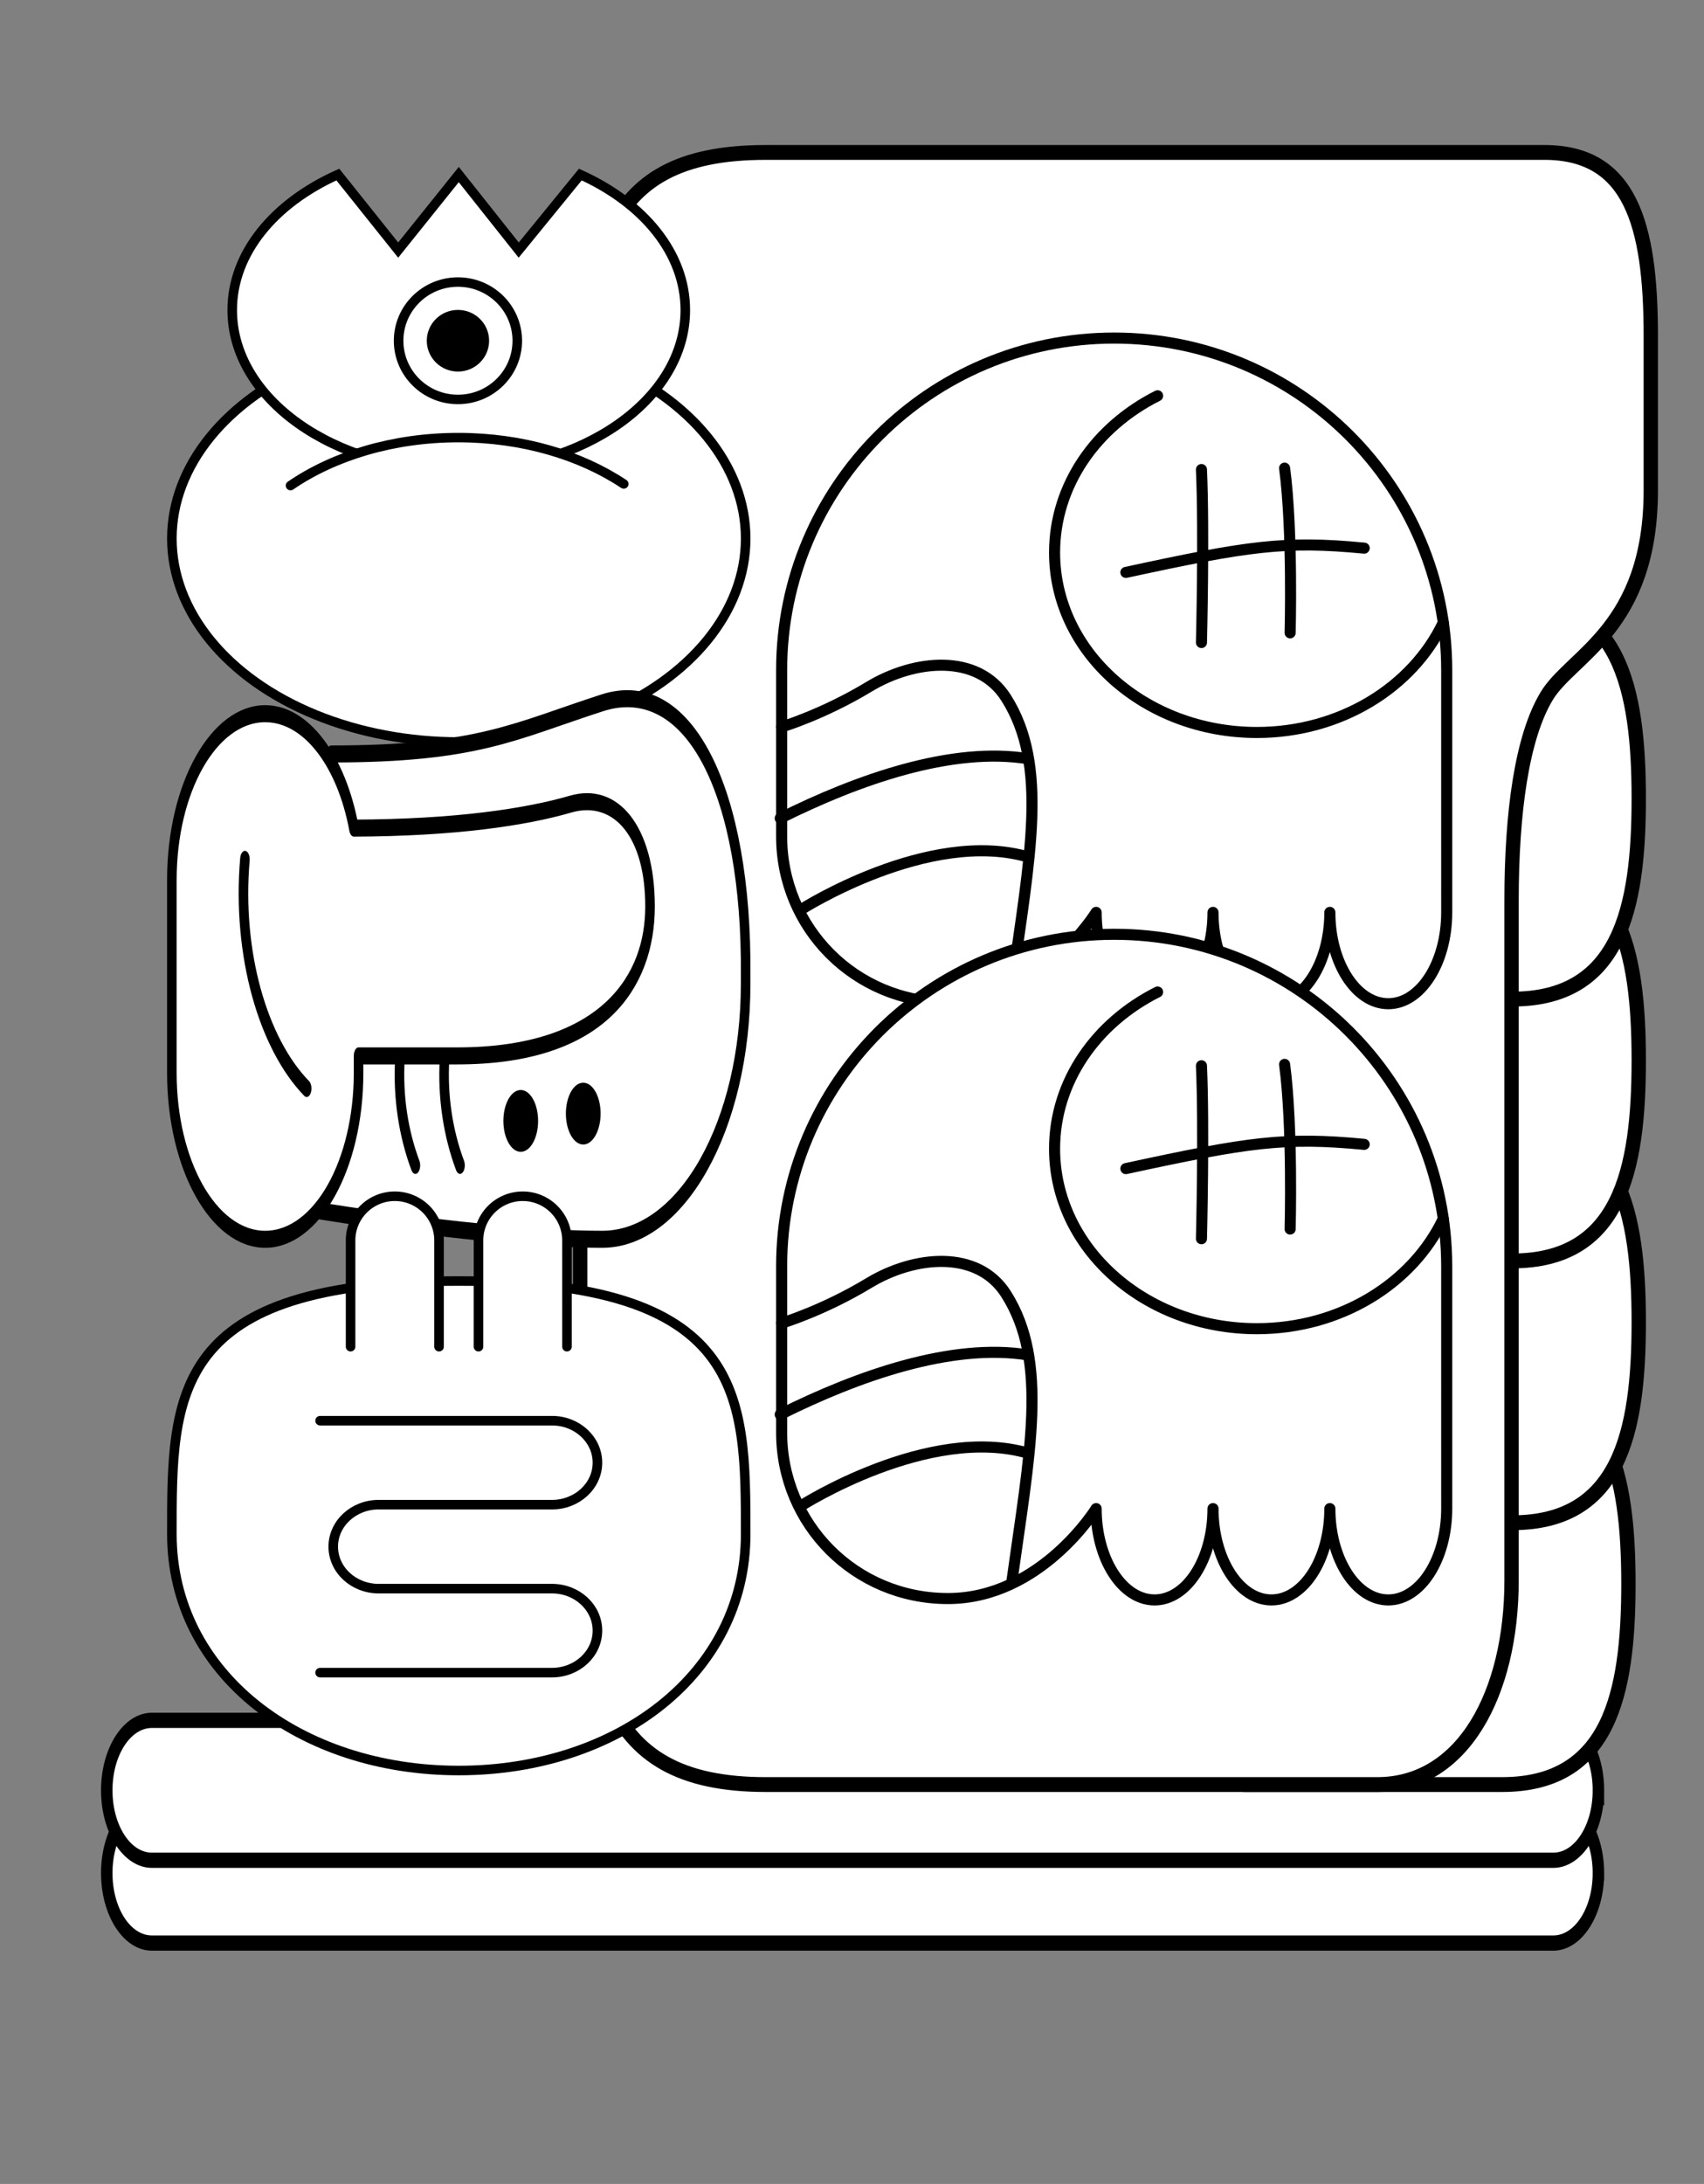 <?xml version="1.0" encoding="utf-8"?>
<svg xmlns="http://www.w3.org/2000/svg" xmlns:xlink="http://www.w3.org/1999/xlink" version="1.2" preserveAspectRatio="xMidYMin meet" viewBox="-37.5 -34.688 325 416.25" data-sitelen-sentence=""><rect x="-37.5" y="-34.688" width="325" height="416.25" style="fill:#808080;stroke:none;opacity:1;fill-opacity:1"/><style>ellipse,polygon,polyline,rect,circle,line,path{stroke-width:2;stroke:black;vector-effect:non-scaling-stroke} .filler{stroke:none;}</style><svg width="250" height="346.875" viewBox="0 0 100 100" y="0" preserveAspectRatio="none" filter="" style="overflow: visible;"><svg viewBox="-1 19 102 102" preserveAspectRatio="none" height="13.514" width="100" x="0" y="86.486" style="overflow: visible;"><use xlink:href="#tp-wg-period" transform="matrix(1.2,0,0,1.2,-10,-10)" height="100" width="100" x="0" y="0"></use></svg><use xlink:href="#tp-c-e-tall" transform="matrix(1.44,0,0,1.08,-30.8,-3.459)" height="86.486" width="60" x="40" y="0"></use><svg viewBox="-1 -1 102 102" preserveAspectRatio="none" height="86.486" width="40" x="0" y="0" style="overflow: visible;"><use xlink:href="#tp-wg-o" transform="matrix(1.2,0,0,1.2,-10,-3.333)" height="33.333" width="100" x="0" y="0"></use><use xlink:href="#tp-wg-kama" transform="matrix(1.2,0,0,1.2,-10,-10)" height="33.333" width="100" x="0" y="33.333"></use><use xlink:href="#tp-wg-jo" transform="matrix(1.2,0,0,1.2,-10,-16.667)" height="33.333" width="100" x="0" y="66.667"></use></svg><svg viewBox="-16 -16 132 132" preserveAspectRatio="none" height="86.486" width="60" x="40" y="0" style="overflow: visible;"><use xlink:href="#tp-wg-sitelen" transform="matrix(1.2,0,0,1.2,-10,-5)" height="50" width="100" x="0" y="0"></use><use xlink:href="#tp-wg-sitelen" transform="matrix(1.2,0,0,1.2,-10,-15)" height="50" width="100" x="0" y="50"></use></svg></svg><symbol viewBox="-2 -2 269 38" preserveAspectRatio="none" id="tp-wg-period"> <g id="period" fill="#FFF" stroke-miterlimit="10"> <path d="M262.707 22.562c0 5.074-3.526 9.188-7.875 9.188H10.375c-4.35 0-7.875-4.113-7.875-9.188 0-5.074 3.526-9.188 7.875-9.188h244.457c4.35 0 7.875 4.114 7.875 9.188z"></path> <path d="M262.707 11.688c0 5.074-3.526 9.188-7.875 9.188H10.375c-4.35 0-7.875-4.113-7.875-9.188S6.026 2.5 10.375 2.5h244.457c4.35 0 7.875 4.113 7.875 9.188z"></path> </g> </symbol><symbol viewBox="-2 -2 158 229" preserveAspectRatio="none" id="tp-c-e-tall"> <g id="ame-tall"> <g id="ame-tall_1_" fill="#FFF" stroke-miterlimit="10"> <path d="M131.123 168.313c14.913 0 17.625 12.1 17.625 27.025s-2.712 27.025-17.625 27.025H95"></path> <path d="M132.564 133.043c14.913 0 17.625 12.1 17.625 27.025s-2.713 27.025-17.626 27.025H96.44"></path> <path d="M132.564 97.774c14.913 0 17.625 12.1 17.625 27.025s-2.713 27.024-17.626 27.024H96.44"></path> <path d="M132.564 62.504c14.913 0 17.625 12.1 17.625 27.025s-2.713 27.024-17.626 27.024H96.44"></path> <path d="M67.638 222.363h46.09c11.93 0 18.716-12.304 18.716-27.483v-54.966 18.322-54.966c0-11.908 1.453-22.027 4.902-27.543 3.45-5.516 14.523-9.1 14.523-27.728V27.226c0-15.178-2.905-24.727-14.835-24.727h-48.65 1.335-61.328C4.532 2.5 2.5 17.002 2.5 47.36v129.225c0 30.357 2.032 45.778 25.892 45.778H89.72"></path> </g> </g> </symbol><symbol viewBox="-2 -2 129 130.476" preserveAspectRatio="none" id="tp-wg-o"> <g id="dao"> <ellipse cx="62.5" cy="80.976" rx="60" ry="43" fill="#FFF" stroke-miterlimit="10"></ellipse> <path d="M87.922 4.035c13.2 6.027 21.953 16.608 21.953 28.655 0 18.75-21.21 33.953-47.376 33.953s-47.377-15.2-47.377-33.953c0-12.088 8.814-22.64 22.087-28.655l12.622 15.967L62.5 4.035l12.538 15.967L87.922 4.035z" fill="#FFF" stroke-miterlimit="10"></path> <circle cx="62.328" cy="39.166" r="12.408" fill="#FFF" stroke-linecap="round" stroke-linejoin="round" stroke-miterlimit="10"></circle> <circle cx="62.328" cy="39.166" r="5.516"></circle> <path d="M27.314 69.78c9.074-6.276 21.45-10.14 35.094-10.14 13.394 0 25.567 3.724 34.594 9.798" fill="#FFF" stroke-width="4.5" stroke-linecap="round" stroke-linejoin="round" stroke-miterlimit="10"></path> </g> </symbol><symbol viewBox="-2 -2 129.007 72.491" preserveAspectRatio="none" id="tp-wg-kama"> <g id="azkama"> <path d="M35.833 8.993C66.5 8.993 74.166 6.32 92.5 2.99s30.333 10.668 30 32v1c0 16.57-13.333 30-30 30-23.667 0-59-3.332-59-3.332" fill="#FFF" stroke-linecap="round" stroke-linejoin="round" stroke-miterlimit="10"></path> <path d="M85.853 14.888c-9.406 1.537-24.197 2.773-45.286 2.814C38.01 9.9 30.68 4.262 22.023 4.262 11.24 4.26 2.5 13 2.5 23.782v22.685c0 10.782 8.74 19.523 19.523 19.523 10.782 0 19.523-8.74 19.523-19.522v-2.015h20.62c30.667 0 40.34-8.797 40.34-17.55s-7.087-13.58-16.653-12.015z" fill="#FFF" stroke-linecap="round" stroke-linejoin="round" stroke-miterlimit="10"></path> <path d="M30.69 48.28c-9.147-5.303-14.594-15.825-12.913-26.91" fill="none" stroke-linecap="round" stroke-linejoin="round" stroke-miterlimit="10"></path> <path d="M53.43 57.308c-2.475-3.713-3.702-8.038-3.235-12.515m12.568 12.515c-2.475-3.713-3.702-8.038-3.235-12.515" fill="none" stroke-linecap="round" stroke-linejoin="round" stroke-miterlimit="10"></path> <circle cx="75.464" cy="52.087" r="2.631"></circle> <circle cx="88.536" cy="51.229" r="2.631"></circle> </g> </symbol><symbol viewBox="-2 -2 129 129.25" preserveAspectRatio="none" id="tp-wg-jo"> <g id="awjo" stroke-miterlimit="10"> <path d="M122.5 73.25c0 29.27-26.863 49.5-60 49.5s-60-20.23-60-49.5-.25-53 60-53c60 0 60 23.73 60 53z" fill="#FFF"></path> <path d="M33.5 102.25H82c5.247 0 9.5-3.936 9.5-8.792s-4.253-8.792-9.5-8.792H45.75c-5.247 0-9.5-3.936-9.5-8.792s4.253-8.792 9.5-8.792H82c5.247 0 9.5-3.936 9.5-8.792s-4.253-8.792-9.5-8.792H33.5" fill="none" stroke-linecap="round" stroke-linejoin="round"></path> <path d="M39.874 34V11.75a9.25 9.25 0 0 1 9.25-9.25 9.25 9.25 0 0 1 9.25 9.25V34m8.252 0V11.75a9.25 9.25 0 0 1 9.25-9.25 9.25 9.25 0 0 1 9.25 9.25V34" fill="#FFF" stroke-linecap="round" stroke-linejoin="round"></path> </g> </symbol><symbol viewBox="-2 -2 129 129.25" preserveAspectRatio="none" id="tp-wg-sitelen"> <g id="iusitelen" stroke-linecap="round" stroke-linejoin="round" stroke-miterlimit="10"> <path d="M59.25 106.25c0 9.113 4.72 16.5 10.542 16.5s10.542-7.387 10.542-16.5c0 9.113 4.72 16.5 10.542 16.5s10.542-7.387 10.542-16.5c0 9.113 4.72 16.5 10.542 16.5s10.542-7.387 10.542-16.5V62.5c0-33.137-26.863-60-60-60s-60 26.863-60 60v30c0 16.57 13.25 30 30 30s26.748-16.25 26.748-16.25z" fill="#FFF"></path> <path d="M2.5 72.75S10 70.5 18.25 65.5s19.646-6.067 24.75 2c7.75 12.25 4.25 28.75 1 52.25" fill="none"></path> <path d="M2.25 89.25c14-7 31-13 44.75-10.75" fill="none" stroke-width="3.4"></path> <path d="M6 105.75S29 91 47 96.25" fill="none" stroke-width="3.5"></path> <path d="M121.882 53.9c-5.54 11.665-18.513 19.85-33.632 19.85-20.158 0-36.5-14.55-36.5-32.5 0-12.154 7.492-22.75 18.59-28.324" fill="none" stroke-width="4.5"></path> <path d="M64.616 44.832c22.097-4.793 28.706-5.756 42.995-4.383m-29.36-14.2c.5 11.25 0 31.25 0 31.25m15-31.5c1.5 11.25 1 29.75 1 29.75" fill="none"></path> </g> </symbol></svg>